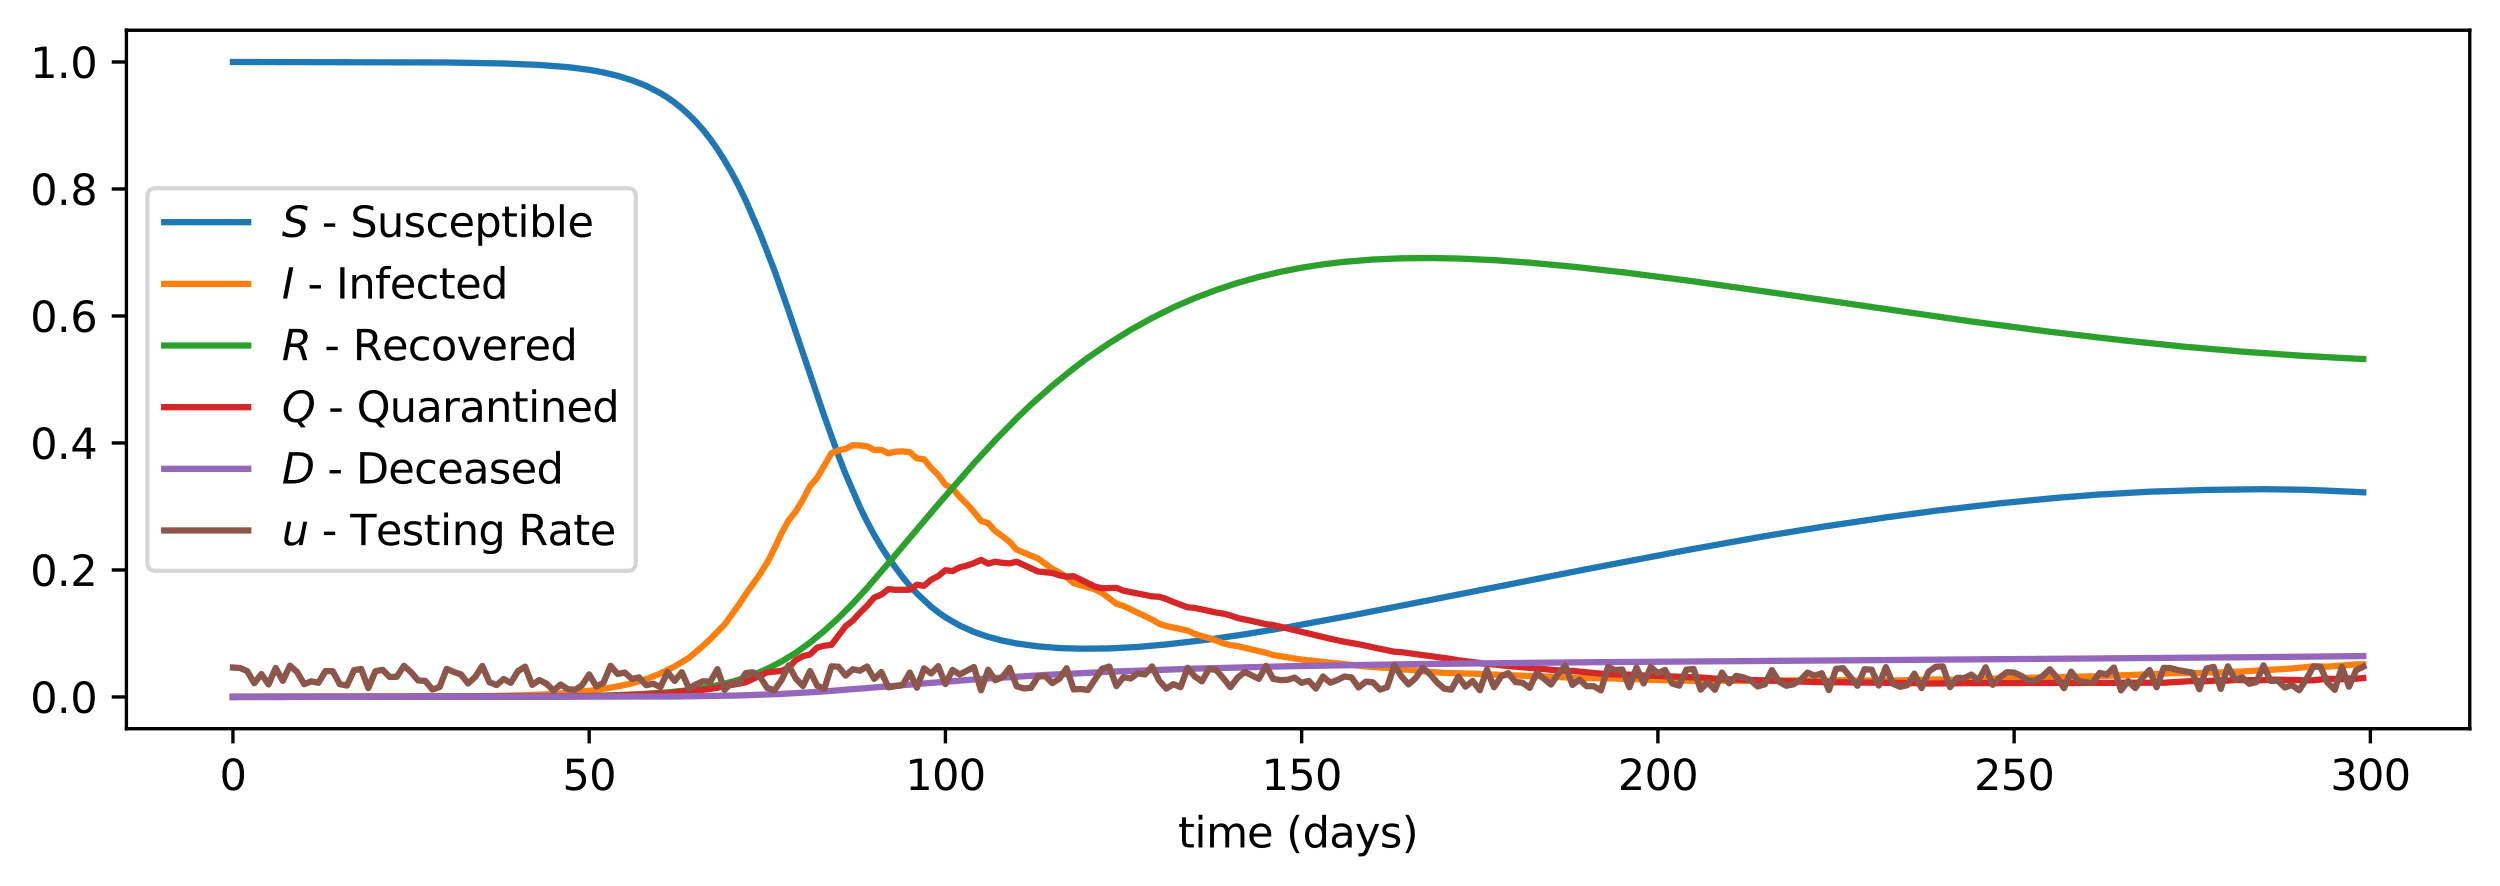 <?xml version="1.0" encoding="utf-8" standalone="no"?>
<!DOCTYPE svg PUBLIC "-//W3C//DTD SVG 1.1//EN"
  "http://www.w3.org/Graphics/SVG/1.1/DTD/svg11.dtd">
<svg xmlns:xlink="http://www.w3.org/1999/xlink" width="595.303pt" height="211.076pt" viewBox="0 0 595.303 211.076" xmlns="http://www.w3.org/2000/svg" version="1.1">
 <defs>
  <style type="text/css">*{stroke-linejoin: round; stroke-linecap: butt}</style>
 </defs>
 <g id="figure_1">
  <g id="patch_1">
   <path d="M -0 211.076 
L 595.303 211.076 
L 595.303 0 
L -0 0 
z
" style="fill: #ffffff"/>
  </g>
  <g id="axes_1">
   <g id="patch_2">
    <path d="M 30.103 173.52 
L 588.103 173.52 
L 588.103 7.2 
L 30.103 7.2 
z
" style="fill: #ffffff"/>
   </g>
   <g id="matplotlib.axis_1">
    <g id="xtick_1">
     <g id="line2d_1">
      <defs>
       <path id="mdc0f155b74" d="M 0 0 
L 0 3.5 
" style="stroke: #000000; stroke-width: 0.8"/>
      </defs>
      <g>
       <use xlink:href="#mdc0f155b74" x="55.467" y="173.52" style="stroke: #000000; stroke-width: 0.8"/>
      </g>
     </g>
     <g id="text_1">
      <!-- 0 -->
      <g transform="translate(52.286 188.118) scale(0.1 -0.1)">
       <defs>
        <path id="DejaVuSans-30" d="M 2034 4250 
Q 1547 4250 1301 3770 
Q 1056 3291 1056 2328 
Q 1056 1369 1301 889 
Q 1547 409 2034 409 
Q 2525 409 2770 889 
Q 3016 1369 3016 2328 
Q 3016 3291 2770 3770 
Q 2525 4250 2034 4250 
z
M 2034 4750 
Q 2819 4750 3233 4129 
Q 3647 3509 3647 2328 
Q 3647 1150 3233 529 
Q 2819 -91 2034 -91 
Q 1250 -91 836 529 
Q 422 1150 422 2328 
Q 422 3509 836 4129 
Q 1250 4750 2034 4750 
z
" transform="scale(0.016)"/>
       </defs>
       <use xlink:href="#DejaVuSans-30"/>
      </g>
     </g>
    </g>
    <g id="xtick_2">
     <g id="line2d_2">
      <g>
       <use xlink:href="#mdc0f155b74" x="140.295" y="173.52" style="stroke: #000000; stroke-width: 0.8"/>
      </g>
     </g>
     <g id="text_2">
      <!-- 50 -->
      <g transform="translate(133.932 188.118) scale(0.1 -0.1)">
       <defs>
        <path id="DejaVuSans-35" d="M 691 4666 
L 3169 4666 
L 3169 4134 
L 1269 4134 
L 1269 2991 
Q 1406 3038 1543 3061 
Q 1681 3084 1819 3084 
Q 2600 3084 3056 2656 
Q 3513 2228 3513 1497 
Q 3513 744 3044 326 
Q 2575 -91 1722 -91 
Q 1428 -91 1123 -41 
Q 819 9 494 109 
L 494 744 
Q 775 591 1075 516 
Q 1375 441 1709 441 
Q 2250 441 2565 725 
Q 2881 1009 2881 1497 
Q 2881 1984 2565 2268 
Q 2250 2553 1709 2553 
Q 1456 2553 1204 2497 
Q 953 2441 691 2322 
L 691 4666 
z
" transform="scale(0.016)"/>
       </defs>
       <use xlink:href="#DejaVuSans-35"/>
       <use xlink:href="#DejaVuSans-30" x="63.623"/>
      </g>
     </g>
    </g>
    <g id="xtick_3">
     <g id="line2d_3">
      <g>
       <use xlink:href="#mdc0f155b74" x="225.123" y="173.52" style="stroke: #000000; stroke-width: 0.8"/>
      </g>
     </g>
     <g id="text_3">
      <!-- 100 -->
      <g transform="translate(215.579 188.118) scale(0.1 -0.1)">
       <defs>
        <path id="DejaVuSans-31" d="M 794 531 
L 1825 531 
L 1825 4091 
L 703 3866 
L 703 4441 
L 1819 4666 
L 2450 4666 
L 2450 531 
L 3481 531 
L 3481 0 
L 794 0 
L 794 531 
z
" transform="scale(0.016)"/>
       </defs>
       <use xlink:href="#DejaVuSans-31"/>
       <use xlink:href="#DejaVuSans-30" x="63.623"/>
       <use xlink:href="#DejaVuSans-30" x="127.246"/>
      </g>
     </g>
    </g>
    <g id="xtick_4">
     <g id="line2d_4">
      <g>
       <use xlink:href="#mdc0f155b74" x="309.951" y="173.52" style="stroke: #000000; stroke-width: 0.8"/>
      </g>
     </g>
     <g id="text_4">
      <!-- 150 -->
      <g transform="translate(300.408 188.118) scale(0.1 -0.1)">
       <use xlink:href="#DejaVuSans-31"/>
       <use xlink:href="#DejaVuSans-35" x="63.623"/>
       <use xlink:href="#DejaVuSans-30" x="127.246"/>
      </g>
     </g>
    </g>
    <g id="xtick_5">
     <g id="line2d_5">
      <g>
       <use xlink:href="#mdc0f155b74" x="394.78" y="173.52" style="stroke: #000000; stroke-width: 0.8"/>
      </g>
     </g>
     <g id="text_5">
      <!-- 200 -->
      <g transform="translate(385.236 188.118) scale(0.1 -0.1)">
       <defs>
        <path id="DejaVuSans-32" d="M 1228 531 
L 3431 531 
L 3431 0 
L 469 0 
L 469 531 
Q 828 903 1448 1529 
Q 2069 2156 2228 2338 
Q 2531 2678 2651 2914 
Q 2772 3150 2772 3378 
Q 2772 3750 2511 3984 
Q 2250 4219 1831 4219 
Q 1534 4219 1204 4116 
Q 875 4013 500 3803 
L 500 4441 
Q 881 4594 1212 4672 
Q 1544 4750 1819 4750 
Q 2544 4750 2975 4387 
Q 3406 4025 3406 3419 
Q 3406 3131 3298 2873 
Q 3191 2616 2906 2266 
Q 2828 2175 2409 1742 
Q 1991 1309 1228 531 
z
" transform="scale(0.016)"/>
       </defs>
       <use xlink:href="#DejaVuSans-32"/>
       <use xlink:href="#DejaVuSans-30" x="63.623"/>
       <use xlink:href="#DejaVuSans-30" x="127.246"/>
      </g>
     </g>
    </g>
    <g id="xtick_6">
     <g id="line2d_6">
      <g>
       <use xlink:href="#mdc0f155b74" x="479.608" y="173.52" style="stroke: #000000; stroke-width: 0.8"/>
      </g>
     </g>
     <g id="text_6">
      <!-- 250 -->
      <g transform="translate(470.064 188.118) scale(0.1 -0.1)">
       <use xlink:href="#DejaVuSans-32"/>
       <use xlink:href="#DejaVuSans-35" x="63.623"/>
       <use xlink:href="#DejaVuSans-30" x="127.246"/>
      </g>
     </g>
    </g>
    <g id="xtick_7">
     <g id="line2d_7">
      <g>
       <use xlink:href="#mdc0f155b74" x="564.436" y="173.52" style="stroke: #000000; stroke-width: 0.8"/>
      </g>
     </g>
     <g id="text_7">
      <!-- 300 -->
      <g transform="translate(554.892 188.118) scale(0.1 -0.1)">
       <defs>
        <path id="DejaVuSans-33" d="M 2597 2516 
Q 3050 2419 3304 2112 
Q 3559 1806 3559 1356 
Q 3559 666 3084 287 
Q 2609 -91 1734 -91 
Q 1441 -91 1130 -33 
Q 819 25 488 141 
L 488 750 
Q 750 597 1062 519 
Q 1375 441 1716 441 
Q 2309 441 2620 675 
Q 2931 909 2931 1356 
Q 2931 1769 2642 2001 
Q 2353 2234 1838 2234 
L 1294 2234 
L 1294 2753 
L 1863 2753 
Q 2328 2753 2575 2939 
Q 2822 3125 2822 3475 
Q 2822 3834 2567 4026 
Q 2313 4219 1838 4219 
Q 1578 4219 1281 4162 
Q 984 4106 628 3988 
L 628 4550 
Q 988 4650 1302 4700 
Q 1616 4750 1894 4750 
Q 2613 4750 3031 4423 
Q 3450 4097 3450 3541 
Q 3450 3153 3228 2886 
Q 3006 2619 2597 2516 
z
" transform="scale(0.016)"/>
       </defs>
       <use xlink:href="#DejaVuSans-33"/>
       <use xlink:href="#DejaVuSans-30" x="63.623"/>
       <use xlink:href="#DejaVuSans-30" x="127.246"/>
      </g>
     </g>
    </g>
    <g id="text_8">
     <!-- time (days) -->
     <g transform="translate(280.514 201.797) scale(0.1 -0.1)">
      <defs>
       <path id="DejaVuSans-74" d="M 1172 4494 
L 1172 3500 
L 2356 3500 
L 2356 3053 
L 1172 3053 
L 1172 1153 
Q 1172 725 1289 603 
Q 1406 481 1766 481 
L 2356 481 
L 2356 0 
L 1766 0 
Q 1100 0 847 248 
Q 594 497 594 1153 
L 594 3053 
L 172 3053 
L 172 3500 
L 594 3500 
L 594 4494 
L 1172 4494 
z
" transform="scale(0.016)"/>
       <path id="DejaVuSans-69" d="M 603 3500 
L 1178 3500 
L 1178 0 
L 603 0 
L 603 3500 
z
M 603 4863 
L 1178 4863 
L 1178 4134 
L 603 4134 
L 603 4863 
z
" transform="scale(0.016)"/>
       <path id="DejaVuSans-6d" d="M 3328 2828 
Q 3544 3216 3844 3400 
Q 4144 3584 4550 3584 
Q 5097 3584 5394 3201 
Q 5691 2819 5691 2113 
L 5691 0 
L 5113 0 
L 5113 2094 
Q 5113 2597 4934 2840 
Q 4756 3084 4391 3084 
Q 3944 3084 3684 2787 
Q 3425 2491 3425 1978 
L 3425 0 
L 2847 0 
L 2847 2094 
Q 2847 2600 2669 2842 
Q 2491 3084 2119 3084 
Q 1678 3084 1418 2786 
Q 1159 2488 1159 1978 
L 1159 0 
L 581 0 
L 581 3500 
L 1159 3500 
L 1159 2956 
Q 1356 3278 1631 3431 
Q 1906 3584 2284 3584 
Q 2666 3584 2933 3390 
Q 3200 3197 3328 2828 
z
" transform="scale(0.016)"/>
       <path id="DejaVuSans-65" d="M 3597 1894 
L 3597 1613 
L 953 1613 
Q 991 1019 1311 708 
Q 1631 397 2203 397 
Q 2534 397 2845 478 
Q 3156 559 3463 722 
L 3463 178 
Q 3153 47 2828 -22 
Q 2503 -91 2169 -91 
Q 1331 -91 842 396 
Q 353 884 353 1716 
Q 353 2575 817 3079 
Q 1281 3584 2069 3584 
Q 2775 3584 3186 3129 
Q 3597 2675 3597 1894 
z
M 3022 2063 
Q 3016 2534 2758 2815 
Q 2500 3097 2075 3097 
Q 1594 3097 1305 2825 
Q 1016 2553 972 2059 
L 3022 2063 
z
" transform="scale(0.016)"/>
       <path id="DejaVuSans-20" transform="scale(0.016)"/>
       <path id="DejaVuSans-28" d="M 1984 4856 
Q 1566 4138 1362 3434 
Q 1159 2731 1159 2009 
Q 1159 1288 1364 580 
Q 1569 -128 1984 -844 
L 1484 -844 
Q 1016 -109 783 600 
Q 550 1309 550 2009 
Q 550 2706 781 3412 
Q 1013 4119 1484 4856 
L 1984 4856 
z
" transform="scale(0.016)"/>
       <path id="DejaVuSans-64" d="M 2906 2969 
L 2906 4863 
L 3481 4863 
L 3481 0 
L 2906 0 
L 2906 525 
Q 2725 213 2448 61 
Q 2172 -91 1784 -91 
Q 1150 -91 751 415 
Q 353 922 353 1747 
Q 353 2572 751 3078 
Q 1150 3584 1784 3584 
Q 2172 3584 2448 3432 
Q 2725 3281 2906 2969 
z
M 947 1747 
Q 947 1113 1208 752 
Q 1469 391 1925 391 
Q 2381 391 2643 752 
Q 2906 1113 2906 1747 
Q 2906 2381 2643 2742 
Q 2381 3103 1925 3103 
Q 1469 3103 1208 2742 
Q 947 2381 947 1747 
z
" transform="scale(0.016)"/>
       <path id="DejaVuSans-61" d="M 2194 1759 
Q 1497 1759 1228 1600 
Q 959 1441 959 1056 
Q 959 750 1161 570 
Q 1363 391 1709 391 
Q 2188 391 2477 730 
Q 2766 1069 2766 1631 
L 2766 1759 
L 2194 1759 
z
M 3341 1997 
L 3341 0 
L 2766 0 
L 2766 531 
Q 2569 213 2275 61 
Q 1981 -91 1556 -91 
Q 1019 -91 701 211 
Q 384 513 384 1019 
Q 384 1609 779 1909 
Q 1175 2209 1959 2209 
L 2766 2209 
L 2766 2266 
Q 2766 2663 2505 2880 
Q 2244 3097 1772 3097 
Q 1472 3097 1187 3025 
Q 903 2953 641 2809 
L 641 3341 
Q 956 3463 1253 3523 
Q 1550 3584 1831 3584 
Q 2591 3584 2966 3190 
Q 3341 2797 3341 1997 
z
" transform="scale(0.016)"/>
       <path id="DejaVuSans-79" d="M 2059 -325 
Q 1816 -950 1584 -1140 
Q 1353 -1331 966 -1331 
L 506 -1331 
L 506 -850 
L 844 -850 
Q 1081 -850 1212 -737 
Q 1344 -625 1503 -206 
L 1606 56 
L 191 3500 
L 800 3500 
L 1894 763 
L 2988 3500 
L 3597 3500 
L 2059 -325 
z
" transform="scale(0.016)"/>
       <path id="DejaVuSans-73" d="M 2834 3397 
L 2834 2853 
Q 2591 2978 2328 3040 
Q 2066 3103 1784 3103 
Q 1356 3103 1142 2972 
Q 928 2841 928 2578 
Q 928 2378 1081 2264 
Q 1234 2150 1697 2047 
L 1894 2003 
Q 2506 1872 2764 1633 
Q 3022 1394 3022 966 
Q 3022 478 2636 193 
Q 2250 -91 1575 -91 
Q 1294 -91 989 -36 
Q 684 19 347 128 
L 347 722 
Q 666 556 975 473 
Q 1284 391 1588 391 
Q 1994 391 2212 530 
Q 2431 669 2431 922 
Q 2431 1156 2273 1281 
Q 2116 1406 1581 1522 
L 1381 1569 
Q 847 1681 609 1914 
Q 372 2147 372 2553 
Q 372 3047 722 3315 
Q 1072 3584 1716 3584 
Q 2034 3584 2315 3537 
Q 2597 3491 2834 3397 
z
" transform="scale(0.016)"/>
       <path id="DejaVuSans-29" d="M 513 4856 
L 1013 4856 
Q 1481 4119 1714 3412 
Q 1947 2706 1947 2009 
Q 1947 1309 1714 600 
Q 1481 -109 1013 -844 
L 513 -844 
Q 928 -128 1133 580 
Q 1338 1288 1338 2009 
Q 1338 2731 1133 3434 
Q 928 4138 513 4856 
z
" transform="scale(0.016)"/>
      </defs>
      <use xlink:href="#DejaVuSans-74"/>
      <use xlink:href="#DejaVuSans-69" x="39.209"/>
      <use xlink:href="#DejaVuSans-6d" x="66.992"/>
      <use xlink:href="#DejaVuSans-65" x="164.404"/>
      <use xlink:href="#DejaVuSans-20" x="225.928"/>
      <use xlink:href="#DejaVuSans-28" x="257.715"/>
      <use xlink:href="#DejaVuSans-64" x="296.729"/>
      <use xlink:href="#DejaVuSans-61" x="360.205"/>
      <use xlink:href="#DejaVuSans-79" x="421.484"/>
      <use xlink:href="#DejaVuSans-73" x="480.664"/>
      <use xlink:href="#DejaVuSans-29" x="532.764"/>
     </g>
    </g>
   </g>
   <g id="matplotlib.axis_2">
    <g id="ytick_1">
     <g id="line2d_8">
      <defs>
       <path id="mde9d1e4a5a" d="M 0 0 
L -3.5 0 
" style="stroke: #000000; stroke-width: 0.8"/>
      </defs>
      <g>
       <use xlink:href="#mde9d1e4a5a" x="30.103" y="165.96" style="stroke: #000000; stroke-width: 0.8"/>
      </g>
     </g>
     <g id="text_9">
      <!-- 0.0 -->
      <g transform="translate(7.2 169.759) scale(0.1 -0.1)">
       <defs>
        <path id="DejaVuSans-2e" d="M 684 794 
L 1344 794 
L 1344 0 
L 684 0 
L 684 794 
z
" transform="scale(0.016)"/>
       </defs>
       <use xlink:href="#DejaVuSans-30"/>
       <use xlink:href="#DejaVuSans-2e" x="63.623"/>
       <use xlink:href="#DejaVuSans-30" x="95.41"/>
      </g>
     </g>
    </g>
    <g id="ytick_2">
     <g id="line2d_9">
      <g>
       <use xlink:href="#mde9d1e4a5a" x="30.103" y="135.72" style="stroke: #000000; stroke-width: 0.8"/>
      </g>
     </g>
     <g id="text_10">
      <!-- 0.2 -->
      <g transform="translate(7.2 139.519) scale(0.1 -0.1)">
       <use xlink:href="#DejaVuSans-30"/>
       <use xlink:href="#DejaVuSans-2e" x="63.623"/>
       <use xlink:href="#DejaVuSans-32" x="95.41"/>
      </g>
     </g>
    </g>
    <g id="ytick_3">
     <g id="line2d_10">
      <g>
       <use xlink:href="#mde9d1e4a5a" x="30.103" y="105.479" style="stroke: #000000; stroke-width: 0.8"/>
      </g>
     </g>
     <g id="text_11">
      <!-- 0.4 -->
      <g transform="translate(7.2 109.279) scale(0.1 -0.1)">
       <defs>
        <path id="DejaVuSans-34" d="M 2419 4116 
L 825 1625 
L 2419 1625 
L 2419 4116 
z
M 2253 4666 
L 3047 4666 
L 3047 1625 
L 3713 1625 
L 3713 1100 
L 3047 1100 
L 3047 0 
L 2419 0 
L 2419 1100 
L 313 1100 
L 313 1709 
L 2253 4666 
z
" transform="scale(0.016)"/>
       </defs>
       <use xlink:href="#DejaVuSans-30"/>
       <use xlink:href="#DejaVuSans-2e" x="63.623"/>
       <use xlink:href="#DejaVuSans-34" x="95.41"/>
      </g>
     </g>
    </g>
    <g id="ytick_4">
     <g id="line2d_11">
      <g>
       <use xlink:href="#mde9d1e4a5a" x="30.103" y="75.239" style="stroke: #000000; stroke-width: 0.8"/>
      </g>
     </g>
     <g id="text_12">
      <!-- 0.6 -->
      <g transform="translate(7.2 79.038) scale(0.1 -0.1)">
       <defs>
        <path id="DejaVuSans-36" d="M 2113 2584 
Q 1688 2584 1439 2293 
Q 1191 2003 1191 1497 
Q 1191 994 1439 701 
Q 1688 409 2113 409 
Q 2538 409 2786 701 
Q 3034 994 3034 1497 
Q 3034 2003 2786 2293 
Q 2538 2584 2113 2584 
z
M 3366 4563 
L 3366 3988 
Q 3128 4100 2886 4159 
Q 2644 4219 2406 4219 
Q 1781 4219 1451 3797 
Q 1122 3375 1075 2522 
Q 1259 2794 1537 2939 
Q 1816 3084 2150 3084 
Q 2853 3084 3261 2657 
Q 3669 2231 3669 1497 
Q 3669 778 3244 343 
Q 2819 -91 2113 -91 
Q 1303 -91 875 529 
Q 447 1150 447 2328 
Q 447 3434 972 4092 
Q 1497 4750 2381 4750 
Q 2619 4750 2861 4703 
Q 3103 4656 3366 4563 
z
" transform="scale(0.016)"/>
       </defs>
       <use xlink:href="#DejaVuSans-30"/>
       <use xlink:href="#DejaVuSans-2e" x="63.623"/>
       <use xlink:href="#DejaVuSans-36" x="95.41"/>
      </g>
     </g>
    </g>
    <g id="ytick_5">
     <g id="line2d_12">
      <g>
       <use xlink:href="#mde9d1e4a5a" x="30.103" y="44.999" style="stroke: #000000; stroke-width: 0.8"/>
      </g>
     </g>
     <g id="text_13">
      <!-- 0.8 -->
      <g transform="translate(7.2 48.798) scale(0.1 -0.1)">
       <defs>
        <path id="DejaVuSans-38" d="M 2034 2216 
Q 1584 2216 1326 1975 
Q 1069 1734 1069 1313 
Q 1069 891 1326 650 
Q 1584 409 2034 409 
Q 2484 409 2743 651 
Q 3003 894 3003 1313 
Q 3003 1734 2745 1975 
Q 2488 2216 2034 2216 
z
M 1403 2484 
Q 997 2584 770 2862 
Q 544 3141 544 3541 
Q 544 4100 942 4425 
Q 1341 4750 2034 4750 
Q 2731 4750 3128 4425 
Q 3525 4100 3525 3541 
Q 3525 3141 3298 2862 
Q 3072 2584 2669 2484 
Q 3125 2378 3379 2068 
Q 3634 1759 3634 1313 
Q 3634 634 3220 271 
Q 2806 -91 2034 -91 
Q 1263 -91 848 271 
Q 434 634 434 1313 
Q 434 1759 690 2068 
Q 947 2378 1403 2484 
z
M 1172 3481 
Q 1172 3119 1398 2916 
Q 1625 2713 2034 2713 
Q 2441 2713 2670 2916 
Q 2900 3119 2900 3481 
Q 2900 3844 2670 4047 
Q 2441 4250 2034 4250 
Q 1625 4250 1398 4047 
Q 1172 3844 1172 3481 
z
" transform="scale(0.016)"/>
       </defs>
       <use xlink:href="#DejaVuSans-30"/>
       <use xlink:href="#DejaVuSans-2e" x="63.623"/>
       <use xlink:href="#DejaVuSans-38" x="95.41"/>
      </g>
     </g>
    </g>
    <g id="ytick_6">
     <g id="line2d_13">
      <g>
       <use xlink:href="#mde9d1e4a5a" x="30.103" y="14.758" style="stroke: #000000; stroke-width: 0.8"/>
      </g>
     </g>
     <g id="text_14">
      <!-- 1.0 -->
      <g transform="translate(7.2 18.558) scale(0.1 -0.1)">
       <use xlink:href="#DejaVuSans-31"/>
       <use xlink:href="#DejaVuSans-2e" x="63.623"/>
       <use xlink:href="#DejaVuSans-30" x="95.41"/>
      </g>
     </g>
    </g>
   </g>
   <g id="line2d_14">
    <path d="M 55.467 14.76 
L 106.364 14.877 
L 119.936 15.113 
L 128.419 15.463 
L 135.205 15.981 
L 140.295 16.629 
L 143.688 17.245 
L 147.081 18.06 
L 150.474 19.103 
L 153.867 20.443 
L 157.261 22.179 
L 158.957 23.238 
L 160.654 24.449 
L 162.35 25.803 
L 164.047 27.331 
L 165.743 29.03 
L 167.44 30.957 
L 169.137 33.121 
L 170.833 35.531 
L 172.53 38.204 
L 174.226 41.101 
L 175.923 44.316 
L 177.619 47.826 
L 181.013 55.675 
L 184.406 64.382 
L 187.799 74.049 
L 196.282 99.085 
L 199.675 108.555 
L 201.371 112.919 
L 204.764 120.735 
L 206.461 124.198 
L 208.158 127.365 
L 209.854 130.228 
L 211.551 132.86 
L 214.944 137.445 
L 216.64 139.471 
L 218.337 141.324 
L 221.73 144.487 
L 223.427 145.816 
L 225.123 146.994 
L 228.516 148.952 
L 231.909 150.481 
L 235.303 151.641 
L 238.696 152.545 
L 242.089 153.224 
L 247.179 153.907 
L 252.268 154.315 
L 257.358 154.468 
L 264.144 154.407 
L 270.93 154.05 
L 277.717 153.459 
L 287.896 152.269 
L 296.379 151.043 
L 306.558 149.354 
L 321.827 146.544 
L 345.579 141.888 
L 377.814 135.524 
L 401.566 131.01 
L 420.228 127.66 
L 433.801 125.462 
L 449.07 123.198 
L 460.946 121.619 
L 476.215 119.847 
L 489.787 118.536 
L 499.967 117.743 
L 511.843 117.084 
L 525.415 116.653 
L 538.988 116.488 
L 549.167 116.628 
L 561.043 117.139 
L 562.739 117.238 
L 562.739 117.238 
" clip-path="url(#p21ed4b09c4)" style="fill: none; stroke: #1f77b4; stroke-width: 1.5; stroke-linecap: square"/>
   </g>
   <g id="line2d_15">
    <path d="M 55.467 165.958 
L 109.757 165.845 
L 123.329 165.61 
L 131.812 165.269 
L 136.902 164.873 
L 141.992 164.29 
L 147.081 163.451 
L 150.474 162.722 
L 153.867 161.736 
L 157.261 160.37 
L 160.654 158.694 
L 164.047 156.647 
L 167.44 153.78 
L 169.137 152.175 
L 172.53 148.724 
L 175.923 144.02 
L 177.619 141.438 
L 181.013 136.64 
L 182.709 133.925 
L 184.406 130.586 
L 186.102 126.986 
L 187.799 123.886 
L 189.495 121.788 
L 191.192 118.97 
L 192.888 115.729 
L 194.585 113.778 
L 197.978 107.938 
L 199.675 107.247 
L 201.371 106.875 
L 203.068 106.015 
L 204.764 106.063 
L 206.461 106.276 
L 208.158 107.153 
L 209.854 107.119 
L 211.551 107.941 
L 213.247 107.557 
L 214.944 107.481 
L 216.64 107.664 
L 218.337 109.142 
L 220.033 109.374 
L 221.73 111.443 
L 223.427 113.113 
L 225.123 115.429 
L 226.82 116.3 
L 228.516 118.328 
L 230.213 119.987 
L 231.909 121.897 
L 233.606 124.041 
L 235.303 124.579 
L 236.999 126.477 
L 238.696 127.663 
L 240.392 129.018 
L 242.089 130.886 
L 245.482 132.306 
L 247.179 132.982 
L 250.572 135.482 
L 252.268 136.341 
L 253.965 137.387 
L 255.661 138.87 
L 260.751 140.35 
L 262.448 141.224 
L 265.841 143.77 
L 267.537 144.298 
L 274.324 147.531 
L 276.02 148.526 
L 277.717 149.072 
L 281.11 149.807 
L 282.806 150.138 
L 284.503 150.939 
L 286.2 151.489 
L 287.896 151.905 
L 291.289 153.197 
L 292.986 153.616 
L 294.682 153.843 
L 301.469 155.454 
L 303.165 155.981 
L 309.951 157.065 
L 325.22 158.68 
L 328.614 158.951 
L 332.007 159.061 
L 333.703 159.361 
L 337.096 159.613 
L 340.49 159.988 
L 343.883 160.233 
L 350.669 160.418 
L 364.241 160.992 
L 365.938 160.99 
L 369.331 161.166 
L 372.724 161.277 
L 374.421 161.429 
L 384.6 161.552 
L 387.993 161.749 
L 389.69 161.725 
L 394.78 161.933 
L 399.869 162.062 
L 403.262 162.113 
L 404.959 162.188 
L 410.049 162.072 
L 415.138 162.123 
L 420.228 162.086 
L 430.407 161.98 
L 435.497 162.041 
L 437.194 161.958 
L 442.283 162.052 
L 445.677 162.031 
L 450.766 162.053 
L 460.946 161.779 
L 464.339 161.871 
L 467.732 161.751 
L 498.27 161.051 
L 501.663 160.935 
L 506.753 160.763 
L 516.932 160.318 
L 523.719 160.285 
L 525.415 160.109 
L 528.808 160.142 
L 530.505 159.964 
L 532.201 159.993 
L 545.774 159.183 
L 550.864 158.677 
L 554.257 158.745 
L 561.043 158.195 
L 562.739 158.192 
L 562.739 158.192 
" clip-path="url(#p21ed4b09c4)" style="fill: none; stroke: #ff7f0e; stroke-width: 1.5; stroke-linecap: square"/>
   </g>
   <g id="line2d_16">
    <path d="M 55.467 165.96 
L 130.116 165.856 
L 143.688 165.651 
L 152.171 165.336 
L 158.957 164.872 
L 164.047 164.325 
L 169.137 163.521 
L 172.53 162.795 
L 175.923 161.868 
L 179.316 160.715 
L 182.709 159.269 
L 186.102 157.514 
L 189.495 155.456 
L 192.888 153.003 
L 196.282 150.216 
L 199.675 147.136 
L 203.068 143.714 
L 206.461 140.02 
L 211.551 134.102 
L 223.427 120.074 
L 231.909 110.345 
L 236.999 104.809 
L 242.089 99.62 
L 245.482 96.358 
L 250.572 91.849 
L 255.661 87.723 
L 259.054 85.172 
L 264.144 81.704 
L 269.234 78.549 
L 274.324 75.722 
L 279.413 73.188 
L 284.503 70.983 
L 289.593 69.053 
L 294.682 67.371 
L 299.772 65.944 
L 304.862 64.736 
L 309.951 63.739 
L 315.041 62.946 
L 320.131 62.344 
L 326.917 61.793 
L 333.703 61.51 
L 340.49 61.441 
L 347.276 61.555 
L 355.759 61.946 
L 364.241 62.546 
L 374.421 63.489 
L 386.297 64.818 
L 401.566 66.767 
L 420.228 69.407 
L 469.428 76.555 
L 488.091 78.996 
L 505.056 80.997 
L 520.325 82.575 
L 533.898 83.727 
L 549.167 84.783 
L 561.043 85.412 
L 562.739 85.486 
L 562.739 85.486 
" clip-path="url(#p21ed4b09c4)" style="fill: none; stroke: #2ca02c; stroke-width: 1.5; stroke-linecap: square"/>
   </g>
   <g id="line2d_17">
    <path d="M 55.467 165.96 
L 133.509 165.853 
L 145.385 165.71 
L 153.867 165.281 
L 158.957 165.106 
L 164.047 164.476 
L 167.44 164.263 
L 170.833 163.779 
L 172.53 163.188 
L 174.226 163.11 
L 177.619 162.451 
L 182.709 160.096 
L 186.102 159.762 
L 187.799 158.979 
L 189.495 157.173 
L 191.192 156.25 
L 192.888 155.837 
L 194.585 154.206 
L 196.282 153.757 
L 197.978 153.564 
L 201.371 149.082 
L 203.068 147.789 
L 204.764 145.92 
L 206.461 144.263 
L 208.158 142.292 
L 209.854 141.587 
L 211.551 140.279 
L 213.247 140.452 
L 216.64 140.428 
L 218.337 139.236 
L 220.033 139.499 
L 221.73 138.039 
L 223.427 137.165 
L 225.123 135.783 
L 226.82 135.994 
L 228.516 135.109 
L 230.213 134.691 
L 231.909 134.09 
L 233.606 133.32 
L 235.303 134.218 
L 236.999 133.748 
L 238.696 134.03 
L 240.392 134.146 
L 242.089 133.758 
L 245.482 135.318 
L 247.179 136.093 
L 250.572 136.434 
L 252.268 136.983 
L 253.965 137.32 
L 255.661 137.203 
L 260.751 139.697 
L 262.448 140.075 
L 265.841 139.977 
L 267.537 140.662 
L 274.324 142.006 
L 276.02 142.102 
L 277.717 142.633 
L 279.413 143.367 
L 282.806 144.612 
L 284.503 144.761 
L 289.593 145.856 
L 291.289 146.112 
L 292.986 146.549 
L 294.682 147.154 
L 298.075 147.852 
L 301.469 148.635 
L 303.165 148.831 
L 316.738 152.097 
L 320.131 152.823 
L 323.524 153.405 
L 326.917 154.133 
L 332.007 155.193 
L 333.703 155.291 
L 345.579 156.92 
L 347.276 157.225 
L 352.366 157.862 
L 354.062 158.136 
L 355.759 158.222 
L 359.152 158.594 
L 362.545 158.88 
L 369.331 159.487 
L 372.724 159.744 
L 374.421 159.767 
L 382.904 160.566 
L 387.993 160.64 
L 389.69 160.794 
L 394.78 160.945 
L 399.869 161.153 
L 403.262 161.304 
L 404.959 161.325 
L 410.049 161.704 
L 416.835 161.911 
L 432.104 162.404 
L 457.553 162.688 
L 459.249 162.764 
L 467.732 162.682 
L 479.608 162.649 
L 484.698 162.631 
L 488.091 162.637 
L 491.484 162.572 
L 493.18 162.647 
L 496.573 162.612 
L 501.663 162.61 
L 506.753 162.565 
L 515.236 162.574 
L 522.022 162.178 
L 523.719 162.116 
L 525.415 162.205 
L 528.808 161.979 
L 530.505 162.068 
L 532.201 161.939 
L 538.988 161.97 
L 540.684 161.816 
L 547.47 161.938 
L 549.167 162.029 
L 550.864 161.992 
L 554.257 161.631 
L 557.65 161.742 
L 559.346 161.555 
L 561.043 161.614 
L 562.739 161.464 
L 562.739 161.464 
" clip-path="url(#p21ed4b09c4)" style="fill: none; stroke: #d62728; stroke-width: 1.5; stroke-linecap: square"/>
   </g>
   <g id="line2d_18">
    <path d="M 55.467 165.96 
L 160.654 165.853 
L 175.923 165.608 
L 186.102 165.24 
L 196.282 164.637 
L 209.854 163.559 
L 233.606 161.667 
L 248.875 160.714 
L 265.841 159.888 
L 284.503 159.215 
L 306.558 158.653 
L 335.4 158.16 
L 376.117 157.709 
L 447.373 157.186 
L 540.684 156.457 
L 562.739 156.218 
L 562.739 156.218 
" clip-path="url(#p21ed4b09c4)" style="fill: none; stroke: #9467bd; stroke-width: 1.5; stroke-linecap: square"/>
   </g>
   <g id="line2d_19">
    <path d="M 55.467 158.956 
L 57.163 159.061 
L 58.86 159.799 
L 60.556 162.685 
L 62.253 160.499 
L 63.95 162.979 
L 65.646 159.061 
L 67.343 162.121 
L 69.039 158.509 
L 70.736 160.022 
L 72.432 162.917 
L 74.129 162.242 
L 75.826 162.584 
L 77.522 159.774 
L 79.219 159.824 
L 80.915 162.91 
L 82.612 163.239 
L 84.308 159.591 
L 86.005 159.296 
L 87.701 163.846 
L 89.398 159.832 
L 91.095 159.498 
L 92.791 161.204 
L 94.488 161.155 
L 96.184 158.548 
L 97.881 160.053 
L 99.577 162.044 
L 101.274 162.137 
L 102.971 164.194 
L 104.667 163.622 
L 106.364 159.28 
L 108.06 160.012 
L 109.757 160.576 
L 111.453 162.756 
L 113.15 161.201 
L 114.847 158.569 
L 116.543 162.458 
L 118.24 163.126 
L 119.936 161.696 
L 121.633 162.607 
L 123.329 159.829 
L 125.026 158.749 
L 126.722 163.079 
L 128.419 161.939 
L 130.116 162.79 
L 131.812 164.446 
L 133.509 162.995 
L 135.205 164.09 
L 136.902 164.25 
L 138.598 163.2 
L 140.295 160.595 
L 141.992 163.446 
L 143.688 162.6 
L 145.385 158.541 
L 147.081 160.489 
L 148.778 160.149 
L 150.474 161.662 
L 152.171 161.287 
L 153.867 163.159 
L 155.564 162.815 
L 157.261 163.633 
L 158.957 160.029 
L 160.654 162.138 
L 162.35 160.068 
L 164.047 163.927 
L 165.743 162.968 
L 167.44 162.212 
L 169.137 162.333 
L 170.833 159.352 
L 172.53 164.277 
L 174.226 162.554 
L 175.923 162.754 
L 177.619 160.258 
L 179.316 160.086 
L 181.013 161.233 
L 182.709 163.836 
L 184.406 164.361 
L 186.102 161.94 
L 187.799 158.441 
L 189.495 161.566 
L 191.192 163.351 
L 192.888 159.799 
L 194.585 163.265 
L 196.282 164.055 
L 197.978 158.669 
L 199.675 158.763 
L 201.371 160.88 
L 203.068 159.367 
L 204.764 159.704 
L 206.461 158.712 
L 208.158 161.654 
L 209.854 160.029 
L 211.551 163.666 
L 214.944 163.111 
L 216.64 160.155 
L 218.337 163.743 
L 220.033 159.16 
L 221.73 160.36 
L 223.427 158.63 
L 225.123 162.888 
L 226.82 159.524 
L 228.516 160.618 
L 231.909 158.834 
L 233.606 164.373 
L 235.303 159.488 
L 236.999 161.98 
L 238.696 161.251 
L 240.392 159.033 
L 242.089 163.416 
L 243.785 163.929 
L 245.482 163.798 
L 247.179 161.12 
L 248.875 160.977 
L 250.572 162.676 
L 252.268 161.618 
L 253.965 159.125 
L 255.661 164.174 
L 257.358 164.066 
L 259.054 164.302 
L 262.448 159.244 
L 264.144 158.725 
L 265.841 163.366 
L 267.537 161.23 
L 269.234 161.566 
L 270.93 160.321 
L 272.627 160.593 
L 274.324 158.69 
L 276.02 162.08 
L 277.717 163.971 
L 279.413 162.914 
L 281.11 163.619 
L 282.806 159.021 
L 284.503 161.096 
L 286.2 162.241 
L 287.896 159.271 
L 289.593 159.546 
L 291.289 161.49 
L 292.986 163.626 
L 294.682 161.398 
L 296.379 160 
L 299.772 161.651 
L 301.469 158.555 
L 303.165 161.66 
L 304.862 161.933 
L 306.558 161.893 
L 308.255 161.356 
L 309.951 162.602 
L 311.648 162.132 
L 313.345 163.97 
L 315.041 161.084 
L 316.738 162.563 
L 318.434 161.939 
L 320.131 161.101 
L 321.827 161.309 
L 323.524 163.709 
L 325.22 162.314 
L 326.917 162.477 
L 328.614 164.211 
L 330.31 163.635 
L 332.007 158.428 
L 333.703 161.045 
L 335.4 162.967 
L 337.096 161.466 
L 338.793 159.032 
L 340.49 160.52 
L 342.186 162.49 
L 343.883 163.976 
L 345.579 164.23 
L 347.276 161.129 
L 348.972 163.507 
L 350.669 162.143 
L 352.366 164.346 
L 354.062 159.471 
L 355.759 163.631 
L 357.455 161.061 
L 359.152 160.28 
L 360.848 162.405 
L 362.545 162.576 
L 364.241 163.78 
L 365.938 160.226 
L 369.331 163.002 
L 371.028 160.489 
L 372.724 158.482 
L 374.421 163.085 
L 376.117 161.828 
L 377.814 163.397 
L 379.511 163.403 
L 381.207 164.389 
L 382.904 158.829 
L 384.6 159.563 
L 386.297 159.413 
L 387.993 163.645 
L 389.69 158.96 
L 391.386 162.733 
L 393.083 158.856 
L 394.78 160.283 
L 396.476 159.528 
L 398.173 162.755 
L 399.869 163.264 
L 401.566 159.455 
L 403.262 159.278 
L 404.959 164.208 
L 406.656 162.468 
L 408.352 164.258 
L 410.049 160.16 
L 411.745 162.704 
L 413.442 160.933 
L 415.138 161.29 
L 416.835 161.951 
L 418.532 163.461 
L 420.228 162.944 
L 421.925 159.573 
L 423.621 162.315 
L 425.318 163.289 
L 427.014 162.979 
L 428.711 161.92 
L 430.407 160.164 
L 432.104 160.897 
L 433.801 160.324 
L 435.497 164.32 
L 437.194 159.279 
L 438.89 159.112 
L 442.283 163.287 
L 443.98 159.367 
L 445.677 159.464 
L 447.373 163.237 
L 449.07 158.862 
L 450.766 162.829 
L 452.463 163.541 
L 454.159 163.164 
L 455.856 160.431 
L 457.553 163.849 
L 459.249 159.948 
L 460.946 158.768 
L 462.642 158.683 
L 464.339 163.615 
L 466.035 161.411 
L 467.732 161.457 
L 469.428 160.641 
L 471.125 161.989 
L 472.822 158.91 
L 474.518 163.066 
L 476.215 161.277 
L 477.911 160.059 
L 479.608 160.153 
L 481.304 160.941 
L 483.001 162.074 
L 484.698 162.046 
L 486.394 160.974 
L 488.091 159.379 
L 489.787 161.317 
L 491.484 163.85 
L 493.18 159.93 
L 494.877 162.159 
L 498.27 162.629 
L 499.967 160.228 
L 501.663 160.62 
L 503.36 158.963 
L 505.056 164.385 
L 506.753 162.195 
L 508.449 163.852 
L 510.146 161.437 
L 511.843 159.541 
L 513.539 163.645 
L 515.236 159.016 
L 516.932 159.105 
L 518.629 159.57 
L 522.022 160.159 
L 523.719 164.109 
L 525.415 159.201 
L 527.112 158.804 
L 528.808 164.038 
L 530.505 158.673 
L 532.201 161.768 
L 533.898 161.262 
L 535.594 162.825 
L 537.291 162.41 
L 538.988 158.453 
L 540.684 162.143 
L 542.381 162.054 
L 544.077 163.703 
L 545.774 163.121 
L 547.47 164.356 
L 549.167 161.784 
L 550.864 158.676 
L 552.56 158.789 
L 554.257 162.59 
L 555.953 164.26 
L 557.65 158.811 
L 559.346 163.515 
L 561.043 159.582 
L 562.739 158.75 
L 562.739 158.75 
" clip-path="url(#p21ed4b09c4)" style="fill: none; stroke: #8c564b; stroke-width: 1.5; stroke-linecap: square"/>
   </g>
   <g id="patch_3">
    <path d="M 30.103 173.52 
L 30.103 7.2 
" style="fill: none; stroke: #000000; stroke-width: 0.8; stroke-linejoin: miter; stroke-linecap: square"/>
   </g>
   <g id="patch_4">
    <path d="M 588.103 173.52 
L 588.103 7.2 
" style="fill: none; stroke: #000000; stroke-width: 0.8; stroke-linejoin: miter; stroke-linecap: square"/>
   </g>
   <g id="patch_5">
    <path d="M 30.103 173.52 
L 588.103 173.52 
" style="fill: none; stroke: #000000; stroke-width: 0.8; stroke-linejoin: miter; stroke-linecap: square"/>
   </g>
   <g id="patch_6">
    <path d="M 30.103 7.2 
L 588.103 7.2 
" style="fill: none; stroke: #000000; stroke-width: 0.8; stroke-linejoin: miter; stroke-linecap: square"/>
   </g>
   <g id="legend_1">
    <g id="patch_7">
     <path d="M 37.103 135.916 
L 149.403 135.916 
Q 151.403 135.916 151.403 133.916 
L 151.403 46.804 
Q 151.403 44.804 149.403 44.804 
L 37.103 44.804 
Q 35.103 44.804 35.103 46.804 
L 35.103 133.916 
Q 35.103 135.916 37.103 135.916 
z
" style="fill: #ffffff; opacity: 0.8; stroke: #cccccc; stroke-linejoin: miter"/>
    </g>
    <g id="line2d_20">
     <path d="M 39.103 52.904 
L 49.103 52.904 
L 59.103 52.904 
" style="fill: none; stroke: #1f77b4; stroke-width: 1.5; stroke-linecap: square"/>
    </g>
    <g id="text_15">
     <!-- $S$ - Susceptible -->
     <g transform="translate(67.103 56.404) scale(0.1 -0.1)">
      <defs>
       <path id="DejaVuSans-Oblique-53" d="M 3859 4513 
L 3738 3897 
Q 3422 4066 3111 4152 
Q 2800 4238 2509 4238 
Q 1944 4238 1609 3991 
Q 1275 3744 1275 3334 
Q 1275 3109 1398 2989 
Q 1522 2869 2034 2731 
L 2413 2638 
Q 3053 2472 3303 2217 
Q 3553 1963 3553 1503 
Q 3553 797 2998 353 
Q 2444 -91 1538 -91 
Q 1166 -91 791 -17 
Q 416 56 38 206 
L 166 856 
Q 513 641 861 531 
Q 1209 422 1556 422 
Q 2147 422 2503 684 
Q 2859 947 2859 1369 
Q 2859 1650 2717 1795 
Q 2575 1941 2106 2059 
L 1728 2156 
Q 1081 2325 845 2545 
Q 609 2766 609 3163 
Q 609 3859 1145 4304 
Q 1681 4750 2541 4750 
Q 2875 4750 3203 4690 
Q 3531 4631 3859 4513 
z
" transform="scale(0.016)"/>
       <path id="DejaVuSans-2d" d="M 313 2009 
L 1997 2009 
L 1997 1497 
L 313 1497 
L 313 2009 
z
" transform="scale(0.016)"/>
       <path id="DejaVuSans-53" d="M 3425 4513 
L 3425 3897 
Q 3066 4069 2747 4153 
Q 2428 4238 2131 4238 
Q 1616 4238 1336 4038 
Q 1056 3838 1056 3469 
Q 1056 3159 1242 3001 
Q 1428 2844 1947 2747 
L 2328 2669 
Q 3034 2534 3370 2195 
Q 3706 1856 3706 1288 
Q 3706 609 3251 259 
Q 2797 -91 1919 -91 
Q 1588 -91 1214 -16 
Q 841 59 441 206 
L 441 856 
Q 825 641 1194 531 
Q 1563 422 1919 422 
Q 2459 422 2753 634 
Q 3047 847 3047 1241 
Q 3047 1584 2836 1778 
Q 2625 1972 2144 2069 
L 1759 2144 
Q 1053 2284 737 2584 
Q 422 2884 422 3419 
Q 422 4038 858 4394 
Q 1294 4750 2059 4750 
Q 2388 4750 2728 4690 
Q 3069 4631 3425 4513 
z
" transform="scale(0.016)"/>
       <path id="DejaVuSans-75" d="M 544 1381 
L 544 3500 
L 1119 3500 
L 1119 1403 
Q 1119 906 1312 657 
Q 1506 409 1894 409 
Q 2359 409 2629 706 
Q 2900 1003 2900 1516 
L 2900 3500 
L 3475 3500 
L 3475 0 
L 2900 0 
L 2900 538 
Q 2691 219 2414 64 
Q 2138 -91 1772 -91 
Q 1169 -91 856 284 
Q 544 659 544 1381 
z
M 1991 3584 
L 1991 3584 
z
" transform="scale(0.016)"/>
       <path id="DejaVuSans-63" d="M 3122 3366 
L 3122 2828 
Q 2878 2963 2633 3030 
Q 2388 3097 2138 3097 
Q 1578 3097 1268 2742 
Q 959 2388 959 1747 
Q 959 1106 1268 751 
Q 1578 397 2138 397 
Q 2388 397 2633 464 
Q 2878 531 3122 666 
L 3122 134 
Q 2881 22 2623 -34 
Q 2366 -91 2075 -91 
Q 1284 -91 818 406 
Q 353 903 353 1747 
Q 353 2603 823 3093 
Q 1294 3584 2113 3584 
Q 2378 3584 2631 3529 
Q 2884 3475 3122 3366 
z
" transform="scale(0.016)"/>
       <path id="DejaVuSans-70" d="M 1159 525 
L 1159 -1331 
L 581 -1331 
L 581 3500 
L 1159 3500 
L 1159 2969 
Q 1341 3281 1617 3432 
Q 1894 3584 2278 3584 
Q 2916 3584 3314 3078 
Q 3713 2572 3713 1747 
Q 3713 922 3314 415 
Q 2916 -91 2278 -91 
Q 1894 -91 1617 61 
Q 1341 213 1159 525 
z
M 3116 1747 
Q 3116 2381 2855 2742 
Q 2594 3103 2138 3103 
Q 1681 3103 1420 2742 
Q 1159 2381 1159 1747 
Q 1159 1113 1420 752 
Q 1681 391 2138 391 
Q 2594 391 2855 752 
Q 3116 1113 3116 1747 
z
" transform="scale(0.016)"/>
       <path id="DejaVuSans-62" d="M 3116 1747 
Q 3116 2381 2855 2742 
Q 2594 3103 2138 3103 
Q 1681 3103 1420 2742 
Q 1159 2381 1159 1747 
Q 1159 1113 1420 752 
Q 1681 391 2138 391 
Q 2594 391 2855 752 
Q 3116 1113 3116 1747 
z
M 1159 2969 
Q 1341 3281 1617 3432 
Q 1894 3584 2278 3584 
Q 2916 3584 3314 3078 
Q 3713 2572 3713 1747 
Q 3713 922 3314 415 
Q 2916 -91 2278 -91 
Q 1894 -91 1617 61 
Q 1341 213 1159 525 
L 1159 0 
L 581 0 
L 581 4863 
L 1159 4863 
L 1159 2969 
z
" transform="scale(0.016)"/>
       <path id="DejaVuSans-6c" d="M 603 4863 
L 1178 4863 
L 1178 0 
L 603 0 
L 603 4863 
z
" transform="scale(0.016)"/>
      </defs>
      <use xlink:href="#DejaVuSans-Oblique-53" transform="translate(0 0.016)"/>
      <use xlink:href="#DejaVuSans-20" transform="translate(63.477 0.016)"/>
      <use xlink:href="#DejaVuSans-2d" transform="translate(95.264 0.016)"/>
      <use xlink:href="#DejaVuSans-20" transform="translate(131.348 0.016)"/>
      <use xlink:href="#DejaVuSans-53" transform="translate(163.135 0.016)"/>
      <use xlink:href="#DejaVuSans-75" transform="translate(226.611 0.016)"/>
      <use xlink:href="#DejaVuSans-73" transform="translate(289.99 0.016)"/>
      <use xlink:href="#DejaVuSans-63" transform="translate(342.09 0.016)"/>
      <use xlink:href="#DejaVuSans-65" transform="translate(397.07 0.016)"/>
      <use xlink:href="#DejaVuSans-70" transform="translate(458.594 0.016)"/>
      <use xlink:href="#DejaVuSans-74" transform="translate(522.07 0.016)"/>
      <use xlink:href="#DejaVuSans-69" transform="translate(561.279 0.016)"/>
      <use xlink:href="#DejaVuSans-62" transform="translate(589.062 0.016)"/>
      <use xlink:href="#DejaVuSans-6c" transform="translate(652.539 0.016)"/>
      <use xlink:href="#DejaVuSans-65" transform="translate(680.322 0.016)"/>
     </g>
    </g>
    <g id="line2d_21">
     <path d="M 39.103 67.602 
L 49.103 67.602 
L 59.103 67.602 
" style="fill: none; stroke: #ff7f0e; stroke-width: 1.5; stroke-linecap: square"/>
    </g>
    <g id="text_16">
     <!-- $I$ - Infected -->
     <g transform="translate(67.103 71.102) scale(0.1 -0.1)">
      <defs>
       <path id="DejaVuSans-Oblique-49" d="M 1081 4666 
L 1716 4666 
L 806 0 
L 172 0 
L 1081 4666 
z
" transform="scale(0.016)"/>
       <path id="DejaVuSans-49" d="M 628 4666 
L 1259 4666 
L 1259 0 
L 628 0 
L 628 4666 
z
" transform="scale(0.016)"/>
       <path id="DejaVuSans-6e" d="M 3513 2113 
L 3513 0 
L 2938 0 
L 2938 2094 
Q 2938 2591 2744 2837 
Q 2550 3084 2163 3084 
Q 1697 3084 1428 2787 
Q 1159 2491 1159 1978 
L 1159 0 
L 581 0 
L 581 3500 
L 1159 3500 
L 1159 2956 
Q 1366 3272 1645 3428 
Q 1925 3584 2291 3584 
Q 2894 3584 3203 3211 
Q 3513 2838 3513 2113 
z
" transform="scale(0.016)"/>
       <path id="DejaVuSans-66" d="M 2375 4863 
L 2375 4384 
L 1825 4384 
Q 1516 4384 1395 4259 
Q 1275 4134 1275 3809 
L 1275 3500 
L 2222 3500 
L 2222 3053 
L 1275 3053 
L 1275 0 
L 697 0 
L 697 3053 
L 147 3053 
L 147 3500 
L 697 3500 
L 697 3744 
Q 697 4328 969 4595 
Q 1241 4863 1831 4863 
L 2375 4863 
z
" transform="scale(0.016)"/>
      </defs>
      <use xlink:href="#DejaVuSans-Oblique-49" transform="translate(0 0.016)"/>
      <use xlink:href="#DejaVuSans-20" transform="translate(29.492 0.016)"/>
      <use xlink:href="#DejaVuSans-2d" transform="translate(61.279 0.016)"/>
      <use xlink:href="#DejaVuSans-20" transform="translate(97.363 0.016)"/>
      <use xlink:href="#DejaVuSans-49" transform="translate(129.15 0.016)"/>
      <use xlink:href="#DejaVuSans-6e" transform="translate(158.643 0.016)"/>
      <use xlink:href="#DejaVuSans-66" transform="translate(222.021 0.016)"/>
      <use xlink:href="#DejaVuSans-65" transform="translate(257.227 0.016)"/>
      <use xlink:href="#DejaVuSans-63" transform="translate(318.75 0.016)"/>
      <use xlink:href="#DejaVuSans-74" transform="translate(373.73 0.016)"/>
      <use xlink:href="#DejaVuSans-65" transform="translate(412.939 0.016)"/>
      <use xlink:href="#DejaVuSans-64" transform="translate(474.463 0.016)"/>
     </g>
    </g>
    <g id="line2d_22">
     <path d="M 39.103 82.28 
L 49.103 82.28 
L 59.103 82.28 
" style="fill: none; stroke: #2ca02c; stroke-width: 1.5; stroke-linecap: square"/>
    </g>
    <g id="text_17">
     <!-- $R$ - Recovered -->
     <g transform="translate(67.103 85.78) scale(0.1 -0.1)">
      <defs>
       <path id="DejaVuSans-Oblique-52" d="M 1613 4147 
L 1294 2491 
L 2106 2491 
Q 2584 2491 2879 2755 
Q 3175 3019 3175 3444 
Q 3175 3784 2976 3965 
Q 2778 4147 2406 4147 
L 1613 4147 
z
M 2772 2241 
Q 2972 2194 3105 2009 
Q 3238 1825 3413 1275 
L 3809 0 
L 3144 0 
L 2778 1197 
Q 2638 1659 2453 1815 
Q 2269 1972 1888 1972 
L 1191 1972 
L 806 0 
L 172 0 
L 1081 4666 
L 2503 4666 
Q 3150 4666 3495 4373 
Q 3841 4081 3841 3531 
Q 3841 3044 3547 2687 
Q 3253 2331 2772 2241 
z
" transform="scale(0.016)"/>
       <path id="DejaVuSans-52" d="M 2841 2188 
Q 3044 2119 3236 1894 
Q 3428 1669 3622 1275 
L 4263 0 
L 3584 0 
L 2988 1197 
Q 2756 1666 2539 1819 
Q 2322 1972 1947 1972 
L 1259 1972 
L 1259 0 
L 628 0 
L 628 4666 
L 2053 4666 
Q 2853 4666 3247 4331 
Q 3641 3997 3641 3322 
Q 3641 2881 3436 2590 
Q 3231 2300 2841 2188 
z
M 1259 4147 
L 1259 2491 
L 2053 2491 
Q 2509 2491 2742 2702 
Q 2975 2913 2975 3322 
Q 2975 3731 2742 3939 
Q 2509 4147 2053 4147 
L 1259 4147 
z
" transform="scale(0.016)"/>
       <path id="DejaVuSans-6f" d="M 1959 3097 
Q 1497 3097 1228 2736 
Q 959 2375 959 1747 
Q 959 1119 1226 758 
Q 1494 397 1959 397 
Q 2419 397 2687 759 
Q 2956 1122 2956 1747 
Q 2956 2369 2687 2733 
Q 2419 3097 1959 3097 
z
M 1959 3584 
Q 2709 3584 3137 3096 
Q 3566 2609 3566 1747 
Q 3566 888 3137 398 
Q 2709 -91 1959 -91 
Q 1206 -91 779 398 
Q 353 888 353 1747 
Q 353 2609 779 3096 
Q 1206 3584 1959 3584 
z
" transform="scale(0.016)"/>
       <path id="DejaVuSans-76" d="M 191 3500 
L 800 3500 
L 1894 563 
L 2988 3500 
L 3597 3500 
L 2284 0 
L 1503 0 
L 191 3500 
z
" transform="scale(0.016)"/>
       <path id="DejaVuSans-72" d="M 2631 2963 
Q 2534 3019 2420 3045 
Q 2306 3072 2169 3072 
Q 1681 3072 1420 2755 
Q 1159 2438 1159 1844 
L 1159 0 
L 581 0 
L 581 3500 
L 1159 3500 
L 1159 2956 
Q 1341 3275 1631 3429 
Q 1922 3584 2338 3584 
Q 2397 3584 2469 3576 
Q 2541 3569 2628 3553 
L 2631 2963 
z
" transform="scale(0.016)"/>
      </defs>
      <use xlink:href="#DejaVuSans-Oblique-52" transform="translate(0 0.016)"/>
      <use xlink:href="#DejaVuSans-20" transform="translate(69.482 0.016)"/>
      <use xlink:href="#DejaVuSans-2d" transform="translate(101.27 0.016)"/>
      <use xlink:href="#DejaVuSans-20" transform="translate(137.354 0.016)"/>
      <use xlink:href="#DejaVuSans-52" transform="translate(169.141 0.016)"/>
      <use xlink:href="#DejaVuSans-65" transform="translate(238.623 0.016)"/>
      <use xlink:href="#DejaVuSans-63" transform="translate(300.146 0.016)"/>
      <use xlink:href="#DejaVuSans-6f" transform="translate(355.127 0.016)"/>
      <use xlink:href="#DejaVuSans-76" transform="translate(416.309 0.016)"/>
      <use xlink:href="#DejaVuSans-65" transform="translate(475.488 0.016)"/>
      <use xlink:href="#DejaVuSans-72" transform="translate(537.012 0.016)"/>
      <use xlink:href="#DejaVuSans-65" transform="translate(578.125 0.016)"/>
      <use xlink:href="#DejaVuSans-64" transform="translate(639.648 0.016)"/>
     </g>
    </g>
    <g id="line2d_23">
     <path d="M 39.103 96.958 
L 49.103 96.958 
L 59.103 96.958 
" style="fill: none; stroke: #d62728; stroke-width: 1.5; stroke-linecap: square"/>
    </g>
    <g id="text_18">
     <!-- $Q$ - Quarantined -->
     <g transform="translate(67.103 100.458) scale(0.1 -0.1)">
      <defs>
       <path id="DejaVuSans-Oblique-51" d="M 2309 -84 
Q 2275 -88 2237 -89 
Q 2200 -91 2125 -91 
Q 1250 -91 756 411 
Q 263 913 263 1797 
Q 263 2319 452 2844 
Q 641 3369 978 3788 
Q 1369 4269 1858 4509 
Q 2347 4750 2938 4750 
Q 3794 4750 4287 4245 
Q 4781 3741 4781 2869 
Q 4781 1928 4265 1147 
Q 3750 366 2919 44 
L 3553 -825 
L 2847 -825 
L 2309 -84 
z
M 2919 4238 
Q 2400 4238 2003 3986 
Q 1606 3734 1313 3219 
Q 1125 2891 1026 2522 
Q 928 2153 928 1778 
Q 928 1128 1239 775 
Q 1550 422 2119 422 
Q 2631 422 3032 676 
Q 3434 931 3719 1434 
Q 3909 1772 4009 2142 
Q 4109 2513 4109 2881 
Q 4109 3528 3796 3883 
Q 3484 4238 2919 4238 
z
" transform="scale(0.016)"/>
       <path id="DejaVuSans-51" d="M 2522 4238 
Q 1834 4238 1429 3725 
Q 1025 3213 1025 2328 
Q 1025 1447 1429 934 
Q 1834 422 2522 422 
Q 3209 422 3611 934 
Q 4013 1447 4013 2328 
Q 4013 3213 3611 3725 
Q 3209 4238 2522 4238 
z
M 3406 84 
L 4238 -825 
L 3475 -825 
L 2784 -78 
Q 2681 -84 2626 -87 
Q 2572 -91 2522 -91 
Q 1538 -91 948 567 
Q 359 1225 359 2328 
Q 359 3434 948 4092 
Q 1538 4750 2522 4750 
Q 3503 4750 4090 4092 
Q 4678 3434 4678 2328 
Q 4678 1516 4351 937 
Q 4025 359 3406 84 
z
" transform="scale(0.016)"/>
      </defs>
      <use xlink:href="#DejaVuSans-Oblique-51" transform="translate(0 0.016)"/>
      <use xlink:href="#DejaVuSans-20" transform="translate(78.711 0.016)"/>
      <use xlink:href="#DejaVuSans-2d" transform="translate(110.498 0.016)"/>
      <use xlink:href="#DejaVuSans-20" transform="translate(146.582 0.016)"/>
      <use xlink:href="#DejaVuSans-51" transform="translate(178.369 0.016)"/>
      <use xlink:href="#DejaVuSans-75" transform="translate(257.08 0.016)"/>
      <use xlink:href="#DejaVuSans-61" transform="translate(320.459 0.016)"/>
      <use xlink:href="#DejaVuSans-72" transform="translate(381.738 0.016)"/>
      <use xlink:href="#DejaVuSans-61" transform="translate(422.852 0.016)"/>
      <use xlink:href="#DejaVuSans-6e" transform="translate(484.131 0.016)"/>
      <use xlink:href="#DejaVuSans-74" transform="translate(547.51 0.016)"/>
      <use xlink:href="#DejaVuSans-69" transform="translate(586.719 0.016)"/>
      <use xlink:href="#DejaVuSans-6e" transform="translate(614.502 0.016)"/>
      <use xlink:href="#DejaVuSans-65" transform="translate(677.881 0.016)"/>
      <use xlink:href="#DejaVuSans-64" transform="translate(739.404 0.016)"/>
     </g>
    </g>
    <g id="line2d_24">
     <path d="M 39.103 111.637 
L 49.103 111.637 
L 59.103 111.637 
" style="fill: none; stroke: #9467bd; stroke-width: 1.5; stroke-linecap: square"/>
    </g>
    <g id="text_19">
     <!-- $D$ - Deceased -->
     <g transform="translate(67.103 115.137) scale(0.1 -0.1)">
      <defs>
       <path id="DejaVuSans-Oblique-44" d="M 1081 4666 
L 2438 4666 
Q 3519 4666 4070 4208 
Q 4622 3750 4622 2847 
Q 4622 2250 4412 1698 
Q 4203 1147 3834 769 
Q 3463 381 2891 190 
Q 2319 0 1538 0 
L 172 0 
L 1081 4666 
z
M 1613 4147 
L 909 519 
L 1734 519 
Q 2794 519 3375 1128 
Q 3956 1738 3956 2847 
Q 3956 3519 3581 3833 
Q 3206 4147 2406 4147 
L 1613 4147 
z
" transform="scale(0.016)"/>
       <path id="DejaVuSans-44" d="M 1259 4147 
L 1259 519 
L 2022 519 
Q 2988 519 3436 956 
Q 3884 1394 3884 2338 
Q 3884 3275 3436 3711 
Q 2988 4147 2022 4147 
L 1259 4147 
z
M 628 4666 
L 1925 4666 
Q 3281 4666 3915 4102 
Q 4550 3538 4550 2338 
Q 4550 1131 3912 565 
Q 3275 0 1925 0 
L 628 0 
L 628 4666 
z
" transform="scale(0.016)"/>
      </defs>
      <use xlink:href="#DejaVuSans-Oblique-44" transform="translate(0 0.016)"/>
      <use xlink:href="#DejaVuSans-20" transform="translate(77.002 0.016)"/>
      <use xlink:href="#DejaVuSans-2d" transform="translate(108.789 0.016)"/>
      <use xlink:href="#DejaVuSans-20" transform="translate(144.873 0.016)"/>
      <use xlink:href="#DejaVuSans-44" transform="translate(176.66 0.016)"/>
      <use xlink:href="#DejaVuSans-65" transform="translate(253.662 0.016)"/>
      <use xlink:href="#DejaVuSans-63" transform="translate(315.186 0.016)"/>
      <use xlink:href="#DejaVuSans-65" transform="translate(370.166 0.016)"/>
      <use xlink:href="#DejaVuSans-61" transform="translate(431.689 0.016)"/>
      <use xlink:href="#DejaVuSans-73" transform="translate(492.969 0.016)"/>
      <use xlink:href="#DejaVuSans-65" transform="translate(545.068 0.016)"/>
      <use xlink:href="#DejaVuSans-64" transform="translate(606.592 0.016)"/>
     </g>
    </g>
    <g id="line2d_25">
     <path d="M 39.103 126.316 
L 49.103 126.316 
L 59.103 126.316 
" style="fill: none; stroke: #8c564b; stroke-width: 1.5; stroke-linecap: square"/>
    </g>
    <g id="text_20">
     <!-- $u$ - Testing Rate -->
     <g transform="translate(67.103 129.816) scale(0.1 -0.1)">
      <defs>
       <path id="DejaVuSans-Oblique-75" d="M 428 1388 
L 838 3500 
L 1416 3500 
L 1006 1409 
Q 975 1256 961 1147 
Q 947 1038 947 966 
Q 947 700 1109 554 
Q 1272 409 1569 409 
Q 2031 409 2368 721 
Q 2706 1034 2809 1563 
L 3194 3500 
L 3769 3500 
L 3091 0 
L 2516 0 
L 2631 550 
Q 2388 244 2052 76 
Q 1716 -91 1338 -91 
Q 878 -91 622 161 
Q 366 413 366 863 
Q 366 956 381 1097 
Q 397 1238 428 1388 
z
" transform="scale(0.016)"/>
       <path id="DejaVuSans-54" d="M -19 4666 
L 3928 4666 
L 3928 4134 
L 2272 4134 
L 2272 0 
L 1638 0 
L 1638 4134 
L -19 4134 
L -19 4666 
z
" transform="scale(0.016)"/>
       <path id="DejaVuSans-67" d="M 2906 1791 
Q 2906 2416 2648 2759 
Q 2391 3103 1925 3103 
Q 1463 3103 1205 2759 
Q 947 2416 947 1791 
Q 947 1169 1205 825 
Q 1463 481 1925 481 
Q 2391 481 2648 825 
Q 2906 1169 2906 1791 
z
M 3481 434 
Q 3481 -459 3084 -895 
Q 2688 -1331 1869 -1331 
Q 1566 -1331 1297 -1286 
Q 1028 -1241 775 -1147 
L 775 -588 
Q 1028 -725 1275 -790 
Q 1522 -856 1778 -856 
Q 2344 -856 2625 -561 
Q 2906 -266 2906 331 
L 2906 616 
Q 2728 306 2450 153 
Q 2172 0 1784 0 
Q 1141 0 747 490 
Q 353 981 353 1791 
Q 353 2603 747 3093 
Q 1141 3584 1784 3584 
Q 2172 3584 2450 3431 
Q 2728 3278 2906 2969 
L 2906 3500 
L 3481 3500 
L 3481 434 
z
" transform="scale(0.016)"/>
      </defs>
      <use xlink:href="#DejaVuSans-Oblique-75" transform="translate(0 0.016)"/>
      <use xlink:href="#DejaVuSans-20" transform="translate(63.379 0.016)"/>
      <use xlink:href="#DejaVuSans-2d" transform="translate(95.166 0.016)"/>
      <use xlink:href="#DejaVuSans-20" transform="translate(131.25 0.016)"/>
      <use xlink:href="#DejaVuSans-54" transform="translate(163.037 0.016)"/>
      <use xlink:href="#DejaVuSans-65" transform="translate(224.121 0.016)"/>
      <use xlink:href="#DejaVuSans-73" transform="translate(285.645 0.016)"/>
      <use xlink:href="#DejaVuSans-74" transform="translate(337.744 0.016)"/>
      <use xlink:href="#DejaVuSans-69" transform="translate(376.953 0.016)"/>
      <use xlink:href="#DejaVuSans-6e" transform="translate(404.736 0.016)"/>
      <use xlink:href="#DejaVuSans-67" transform="translate(468.115 0.016)"/>
      <use xlink:href="#DejaVuSans-20" transform="translate(531.592 0.016)"/>
      <use xlink:href="#DejaVuSans-52" transform="translate(563.379 0.016)"/>
      <use xlink:href="#DejaVuSans-61" transform="translate(632.861 0.016)"/>
      <use xlink:href="#DejaVuSans-74" transform="translate(694.141 0.016)"/>
      <use xlink:href="#DejaVuSans-65" transform="translate(733.35 0.016)"/>
     </g>
    </g>
   </g>
  </g>
 </g>
 <defs>
  <clipPath id="p21ed4b09c4">
   <rect x="30.103" y="7.2" width="558" height="166.32"/>
  </clipPath>
 </defs>
</svg>
